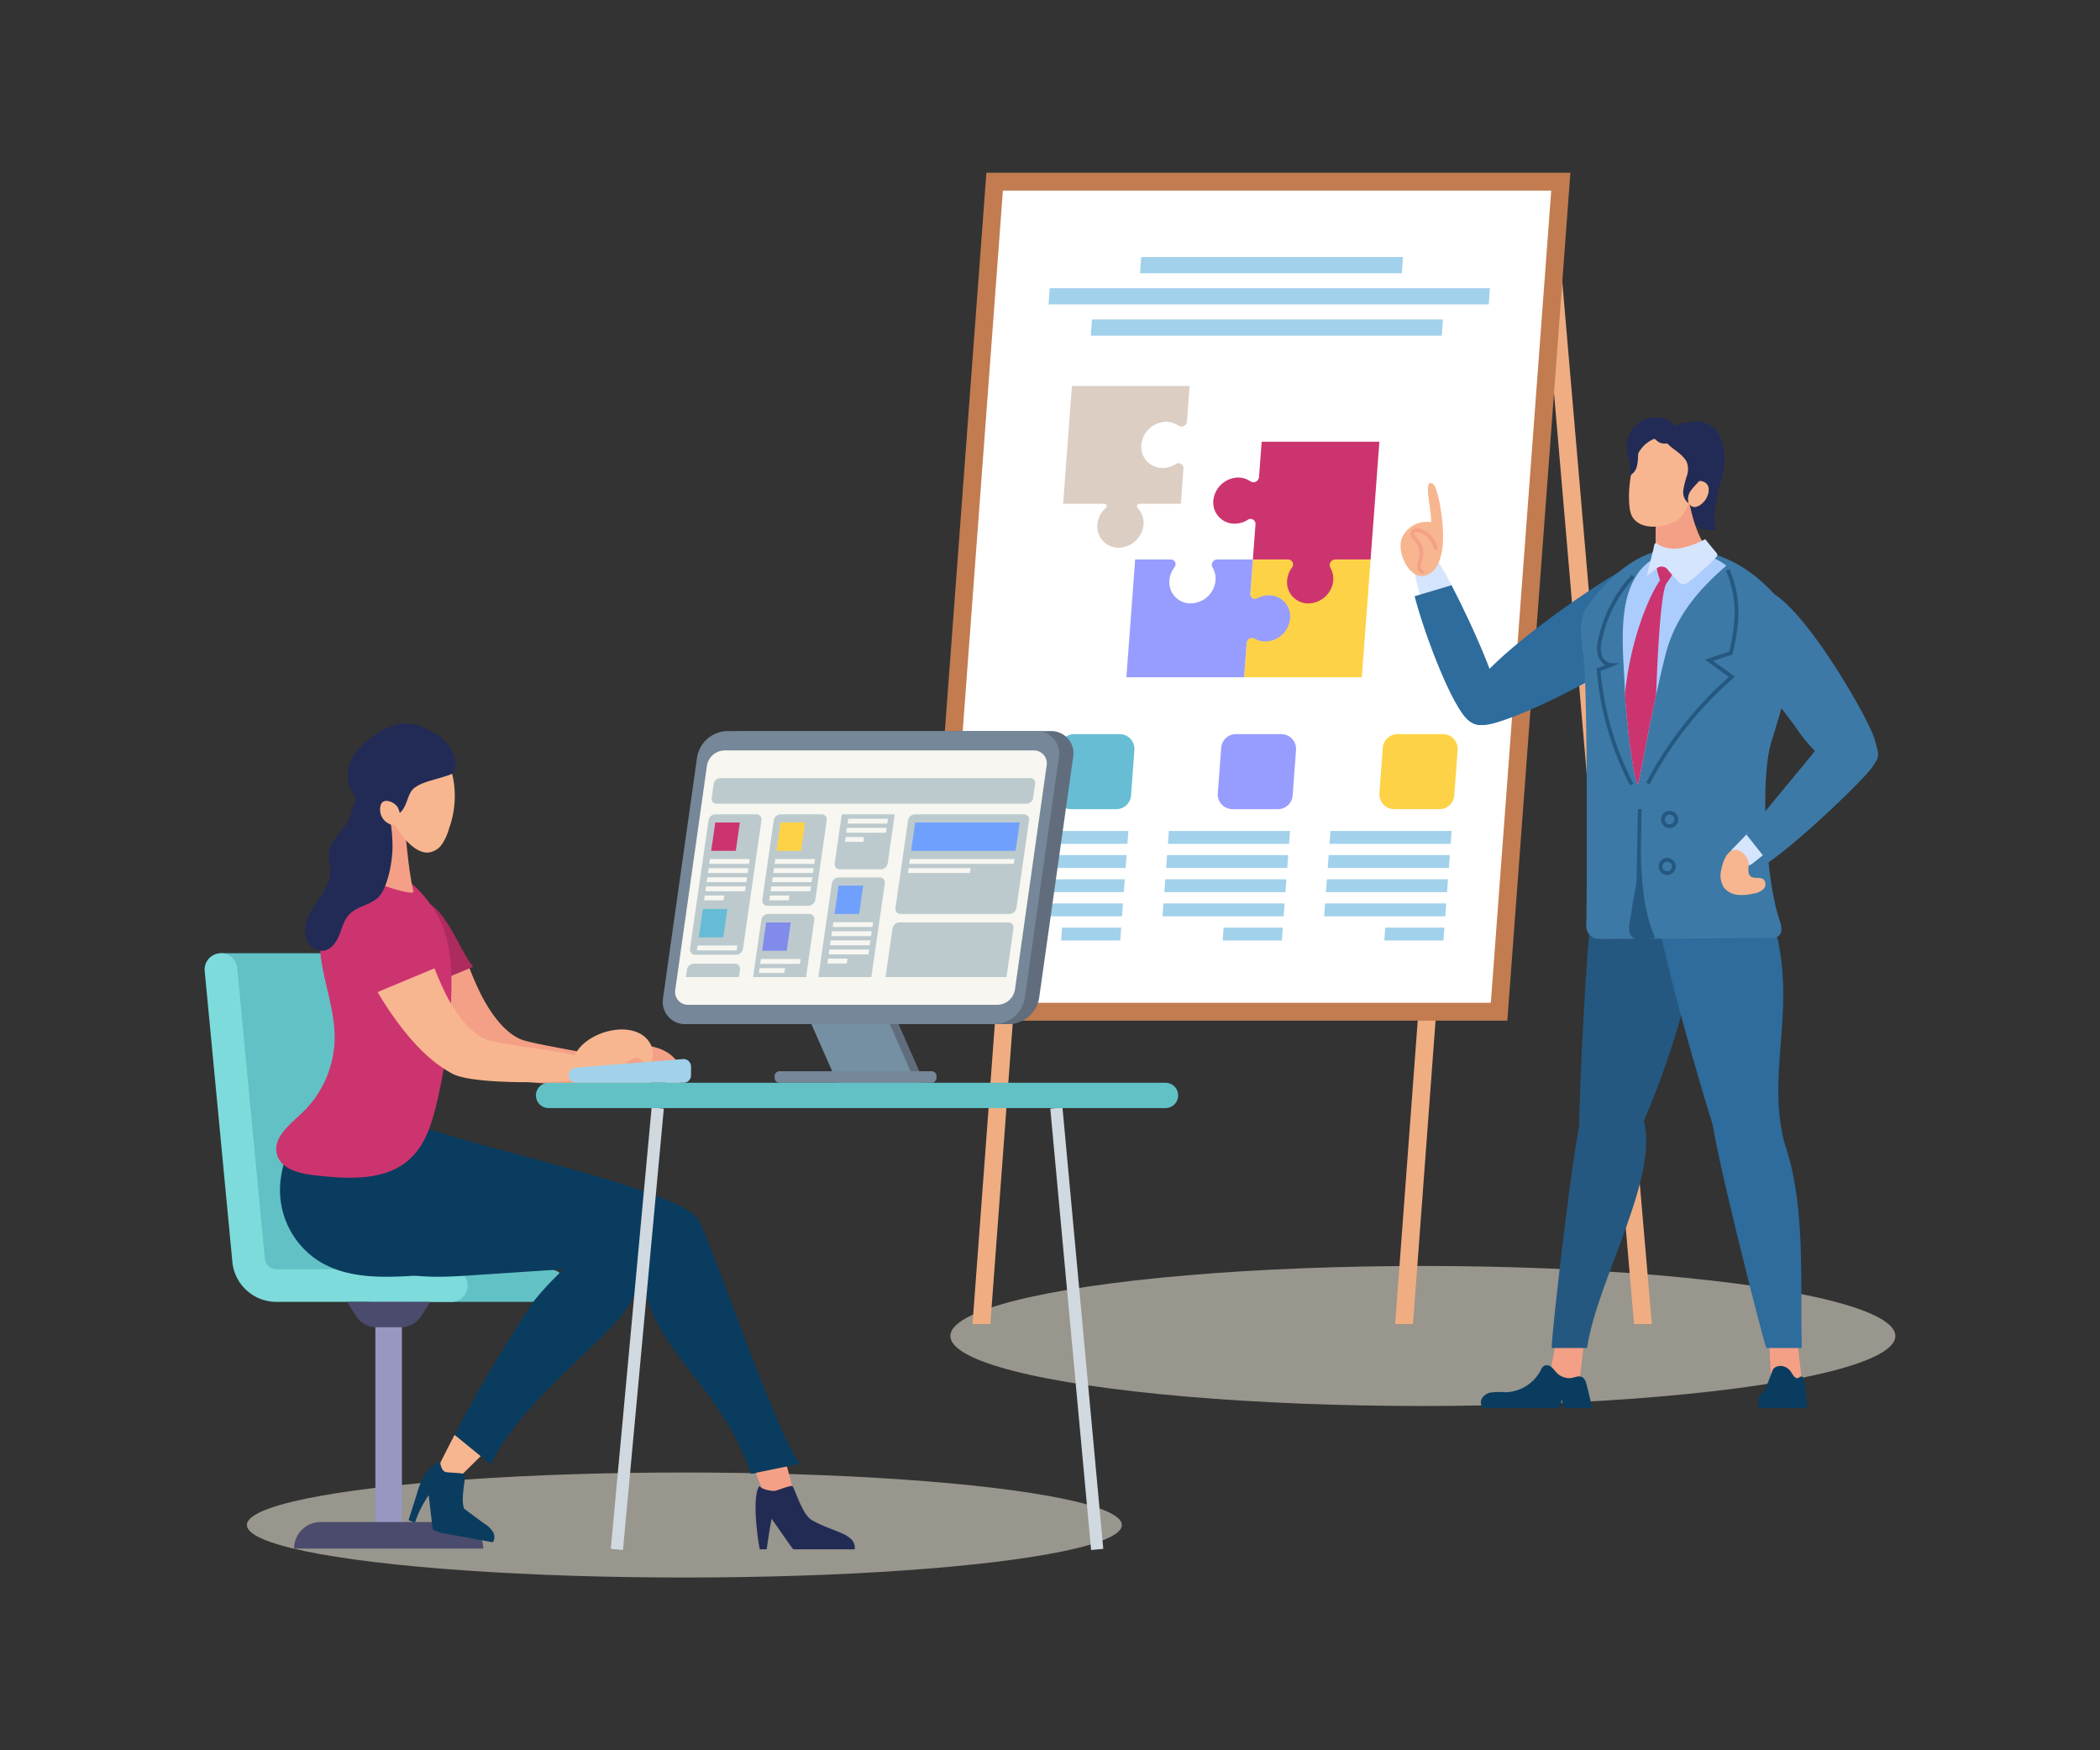 <svg xmlns="http://www.w3.org/2000/svg" viewBox="0 0 600 500"><rect x="0" y="0" width="600" height="500" fill="#333333" stroke="none"/><g data-name="Layer 2"><ellipse cx="195.534" cy="435.648" rx="125" ry="15" style="mix-blend-mode:multiply" fill="#e2dfcf" opacity=".58"/><ellipse cx="406.534" cy="381.648" rx="135" ry="20" style="mix-blend-mode:multiply" fill="#e2dfcf" opacity=".58"/><polygon fill="#f0ad82" points="445.758 73.419 471.961 378.237 466.864 378.237 440.661 73.419 445.758 73.419"/><path fill="#f0ad82" d="M413.655,244.596h-5.097l-9.942,133.641h5.097Zm-125.849,0-9.942,133.641h5.097l9.942-133.641Z"/><polygon fill="#c27c50" points="263.806 291.568 430.666 291.568 448.686 49.352 281.826 49.352 263.806 291.568"/><polygon fill="#fff" points="425.948 286.47 443.21 54.448 286.544 54.448 269.282 286.47 425.948 286.47"/><path fill="#fdd247" fill-rule="evenodd" d="M398.327,231.149h12.971a4.218,4.218,0,0,0,4.207-3.905l.967-12.995a4.218,4.218,0,0,0-4.207-4.531h-12.971a4.218,4.218,0,0,0-4.207,3.905l-.967,12.995A4.218,4.218,0,0,0,398.327,231.149Z"/><path fill="#a2d1eb" d="M380.138,237.376l-.274,3.68h34.613l.274-3.68Zm34.099,6.903h-34.613l-.274,3.68h34.613Zm-.514,6.903h-34.613l-.274,3.68h34.613Zm-.513,6.903h-34.613l-.274,3.68h34.613Zm-.514,6.903h-16.909l-.274,3.68H412.423Z"/><path fill="#979dfe" d="M352.15,231.149h12.971a4.218,4.218,0,0,0,4.207-3.905l.967-12.995a4.218,4.218,0,0,0-4.207-4.531h-12.972a4.218,4.218,0,0,0-4.207,3.905l-.967,12.995A4.218,4.218,0,0,0,352.15,231.149Z"/><path fill="#a2d1eb" d="M333.961,237.376l-.274,3.68h34.613l.274-3.68Zm34.099,6.903h-34.613l-.274,3.68h34.613Zm-.514,6.903h-34.613l-.274,3.68H367.273Zm-.514,6.903h-34.613l-.274,3.68h34.613Zm-.513,6.903h-16.909l-.274,3.68h16.909Z"/><path fill="#67bdd4" fill-rule="evenodd" d="M305.973,231.149H318.944a4.218,4.218,0,0,0,4.207-3.905l.967-12.995a4.218,4.218,0,0,0-4.207-4.531h-12.971a4.218,4.218,0,0,0-4.207,3.905l-.967,12.995A4.218,4.218,0,0,0,305.973,231.149Z"/><path fill="#a2d1eb" d="M287.784 237.376l-.274 3.68H322.123l.274-3.68zm34.099 6.903h-34.613l-.274 3.68h34.613zm-.513 6.903h-34.613l-.274 3.68h34.613zm-.514 6.903h-34.613l-.274 3.68h34.613zm-.513 6.903h-16.909l-.274 3.68h16.909zM325.72 78.058h74.801l.345-4.639h-74.801zm-25.804 4.281l-.345 4.639h125.773l.345-4.639zm112.366 8.92h-100.287l-.345 4.639h100.287z"/><polygon fill="#fdd247" fill-rule="evenodd" points="355.456 193.466 389.091 193.466 391.6 159.832 357.965 159.832 355.456 193.466"/><path fill="#cc346f" d="M352.769,136.5a6.272,6.272,0,0,1,4.542,1.025,1.588,1.588,0,0,0,2.41-1.249l.752-10.079h33.635l-2.509,33.635h-10.079a1.592,1.592,0,0,0-1.422,2.317,6.317,6.317,0,0,1,.681,4.617,7.285,7.285,0,0,1-6.176,5.561,6.051,6.051,0,0,1-6.851-6.544,6.977,6.977,0,0,1,1.335-3.59,1.423,1.423,0,0,0-1.047-2.362h-10.076l.751-10.076a1.419,1.419,0,0,0-2.271-1.223,6.931,6.931,0,0,1-3.669,1.067,6.055,6.055,0,0,1-5.997-7.338A7.287,7.287,0,0,1,352.769,136.5Z"/><path fill="#979dfe" d="M335.566,162.043a6.931,6.931,0,0,0-1.45,4.723,6.007,6.007,0,0,0,5.347,5.561,7.19,7.19,0,0,0,7.827-6.544,6.184,6.184,0,0,0-.866-3.701,1.52,1.52,0,0,1,1.331-2.251h10.21l-.732,9.817a1.336,1.336,0,0,0,2.031,1.243,6.83,6.83,0,0,1,4.154-.768,6.009,6.009,0,0,1,5.21,5.761,7.195,7.195,0,0,1-7.091,7.35,6.187,6.187,0,0,1-3.12-.822,1.525,1.525,0,0,0-2.228,1.237l-.732,9.817h-33.635l2.509-33.635h10.207A1.344,1.344,0,0,1,335.566,162.043Z"/><path fill="#dccec3" d="M306.259,110.277h33.635l-.752,10.08a1.587,1.587,0,0,1-2.41,1.249,6.271,6.271,0,0,0-4.543-1.025,7.287,7.287,0,0,0-5.989,5.763,6.055,6.055,0,0,0,5.997,7.337,6.933,6.933,0,0,0,3.67-1.068,1.418,1.418,0,0,1,2.27,1.223l-.751,10.076h-11.805a.722.722,0,0,0-.567,1.183,6.191,6.191,0,0,1,1.551,5.753,7.284,7.284,0,0,1-6.176,5.56,6.05,6.05,0,0,1-6.85-6.544,7.107,7.107,0,0,1,2.41-4.771.664.664,0,0,0-.409-1.181h-11.788Z"/><polygon fill="#616d7d" points="264.117 309.319 241.74 309.319 230.551 283.953 252.928 283.953 264.117 309.319"/><polygon fill="#7590a2" points="261.602 309.319 239.225 309.319 228.036 283.953 250.413 283.953 261.602 309.319"/><path fill="#758798" d="M222.735,306.01h43.423a1.419,1.419,0,0,1,1.419,1.419V307.9a1.419,1.419,0,0,1-1.419,1.419h-43.423a1.419,1.419,0,0,1-1.419-1.419v-.471a1.419,1.419,0,0,1,1.419-1.419Z"/><path fill="#616d7d" d="M199.976,292.565a6.366,6.366,0,0,1-6.439-7.499l9.715-68.717a8.942,8.942,0,0,1,8.56-7.5h88.363a6.366,6.366,0,0,1,6.439,7.499l-9.715,68.717a8.942,8.942,0,0,1-8.559,7.499Z"/><path fill="#758798" d="M195.888,292.565a6.366,6.366,0,0,1-6.439-7.499l9.715-68.717a8.943,8.943,0,0,1,8.56-7.5h88.363a6.366,6.366,0,0,1,6.439,7.499l-9.715,68.717a8.942,8.942,0,0,1-8.559,7.499Z"/><path fill="#f7f6f0" d="M196.669,287.042a3.683,3.683,0,0,1-3.729-4.343l9.046-63.982a5.173,5.173,0,0,1,4.957-4.343h88.363a3.683,3.683,0,0,1,3.729,4.343l-9.046,63.983a5.172,5.172,0,0,1-4.957,4.343Z"/><path fill="#bccace" d="M293.332 229.59h-88.613a1.36 1.36 0 01-1.377-1.609l.587-4.082a1.922 1.922 0 011.84-1.608h88.612a1.36 1.36 0 011.377 1.608l-.587 4.082A1.922 1.922 0 01293.332 229.59zM210.327 272.739h-11.712a1.448 1.448 0 01-1.466-1.712l5.278-36.684a2.045 2.045 0 011.958-1.712h11.712a1.448 1.448 0 011.466 1.712l-5.278 36.684A2.045 2.045 0 01210.327 272.739zM288.453 261.081h-31.14a1.448 1.448 0 01-1.466-1.712l3.601-25.026a2.045 2.045 0 011.958-1.712h31.14a1.448 1.448 0 011.466 1.712l-3.601 25.026A2.045 2.045 0 01288.453 261.081zM289.549 265.358a1.466 1.466 0 00-1.331-1.837h-31.372a2.067 2.067 0 00-1.86 1.837l-1.981 13.766h34.563zM252.785 252.503a1.466 1.466 0 00-1.331-1.837h-11.945a2.067 2.067 0 00-1.86 1.837l-3.83 26.622h15.136zM211.407 277.133a1.466 1.466 0 00-1.331-1.837h-11.945a2.067 2.067 0 00-1.86 1.837l-.286 1.992H211.12zM230.987 258.75h-11.712a1.448 1.448 0 01-1.466-1.712l3.265-22.695a2.045 2.045 0 011.958-1.712h11.712a1.448 1.448 0 011.466 1.712l-3.265 22.695A2.045 2.045 0 01230.987 258.75zM240.508 232.631l-1.995 13.866a1.466 1.466 0 001.331 1.837h11.945a2.067 2.067 0 001.86-1.837l1.995-13.866zM232.639 262.918a1.466 1.466 0 00-1.331-1.837h-11.945a2.067 2.067 0 00-1.86 1.837l-2.332 16.207h15.136z"/><polygon fill="#cc346f" points="210.225 243.049 203.2 243.049 204.363 234.963 211.388 234.963 210.225 243.049"/><path fill="#f7f6f0" d="M202.862,245.399l-.2,1.389h11.346l.2-1.389Zm-.575,3.993h11.345l.2-1.389h-11.346Zm-.375,2.605h11.345l.2-1.388h-11.345Zm-.375,2.605h11.345l.2-1.389h-11.345Zm-.375,2.605h5.543l.2-1.389h-5.543Z"/><polygon fill="#fdd247" fill-rule="evenodd" points="228.872 243.049 221.847 243.049 223.01 234.963 230.035 234.963 228.872 243.049"/><path fill="#f7f6f0" d="M221.509,245.399l-.2,1.389h11.345l.2-1.389Zm-.575,3.993h11.346l.2-1.389h-11.345Zm-.375,2.605h11.345l.2-1.388h-11.346Zm-.375,2.605h11.345l.2-1.389h-11.345Zm-.375,2.605h5.543l.2-1.389h-5.543Z"/><polygon fill="#70a0fe" points="245.464 261.084 238.439 261.084 239.603 252.997 246.628 252.997 245.464 261.084"/><path fill="#f7f6f0" d="M238.101 263.433l-.2 1.389h11.345l.2-1.389zm-.575 3.993h11.345l.2-1.389h-11.345zm-.375 2.605h11.345l.2-1.389h-11.345zm-.375 2.605h11.346l.2-1.389h-11.345zm-.375 2.605h5.543l.2-1.389H236.602zM242.351 233.894l-.2 1.389h11.345l.2-1.389zm-.575 3.993h11.345l.2-1.388h-11.345zm-.375 2.605h5.269l.2-1.389h-5.269z"/><polygon fill="#70a0fe" points="290.185 243.049 260.313 243.049 261.476 234.963 291.348 234.963 290.185 243.049"/><path fill="#f7f6f0" d="M259.975,245.399l-.2,1.389h29.872l.2-1.389Zm-.575,3.993H277.119l.2-1.389h-17.719Z"/><polygon fill="#818bea" fill-rule="evenodd" points="224.763 271.608 217.738 271.608 218.901 263.522 225.926 263.522 224.763 271.608"/><path fill="#f7f6f0" d="M217.4,273.958l-.2,1.389h11.346l.2-1.389Zm-.575,3.993h7.295l.2-1.389h-7.295Z"/><polygon fill="#66bcd5" fill-rule="evenodd" points="206.67 267.753 199.646 267.753 200.809 259.667 207.834 259.667 206.67 267.753"/><path fill="#f7f6f0" d="M199.307,270.103l-.2,1.388h11.346l.2-1.388Z"/><path fill="#62c1c5" d="M90.403,272.306l.005.058a4.626,4.626,0,0,1,5.341,4.163l7.902,83.057a3.289,3.289,0,0,0,3.289,2.995h49.983a4.663,4.663,0,1,1,0,9.326h-49.983a12.602,12.602,0,0,1-9.587-4.426c-2.749.204-13.398,1.117-13.398,1.117l-10.912-3.472-9.915-92.818Z"/><path fill="#7ddbdb" d="M78.961,362.579a3.289,3.289,0,0,1-3.289-2.995l-7.902-83.057a4.662,4.662,0,0,0-4.641-4.221h0a4.663,4.663,0,0,0-4.642,5.104l7.9,83.043a12.63,12.63,0,0,0,12.575,11.452H128.944a4.663,4.663,0,0,0,4.663-4.663h0a4.663,4.663,0,0,0-4.663-4.663Z"/><rect width="7.582" height="70.478" x="107.252" y="371.904" fill="#9797c2"/><path fill="#4b4b6d" d="M84.02 442.383h0a7.582 7.582 0 017.582-7.582h38.88a7.582 7.582 0 017.582 7.582H84.02zM114.504 379.156h-6.922a6.945 6.945 0 01-5.842-3.189l-2.612-4.063h23.83l-2.613 4.063A6.945 6.945 0 01114.504 379.156z"/><path fill="#f4a086" d="M177.09,303.137c-3.665-1.728-24.676-4.663-28.39-6.282-5.118-2.23-8.996-8.242-11.511-13.227a91.82,91.82,0,0,1-3.603-8.522l-15.702,8.297a92.606,92.606,0,0,0,7.094,10.459c3.992,5.091,8.617,9.838,14.323,12.887,5.948,3.178,30.562,3.563,37.224,2.511C181.892,308.148,180.755,304.865,177.09,303.137Z"/><path fill="#ad2b5e" d="M122.504,258.062c-4.146-2.245-12.653-1.769-13.064,4.203-.242,3.515,1.776,7.354,3.114,10.513a93.043,93.043,0,0,0,5.118,10.273c.069.119.143.235.213.354l17.302-7.216C131.385,271.4,127.822,260.941,122.504,258.062Z"/><path fill="#f4a086" d="M192.187 301.822a7.303 7.303 0 012.45 4.964c.041 1.894-1.503 5.689-2.91 4.421-1.163-1.048-1.453-2.8-3.017-2.753-1.564.047-2.966.911-4.42 1.489-4.292 1.705-17.293-.608-11.761-7.405C176.764 297.332 187.561 297.416 192.187 301.822zM220.927 430.512c.887 1.332 2.073 2.82 3.67 2.782 2.756-.065 2.957-3.999 2.267-6.647q-1.117-4.285-2.234-8.571l-8.657 2.53C216.917 424.198 219.249 427.993 220.927 430.512z"/><path fill="#0a3c5f" fill-rule="evenodd" d="M199.097,347.787c-6.966-7.695-50.514-17.26-70.994-23.525-15.293-4.679-31.031-7.31-33.36,13.346a24.069,24.069,0,0,0,11.163,22.75c8.314,5.106,18.765,4.627,28.5,3.982,18.56-1.229,29.942-1.982,48.502-3.211,1.775,24.289,22.417,32.985,31.658,59.888l13.884-2.831C220.032,405.52,202.558,352.222,199.097,347.787Z"/><path fill="#f7b690" d="M125.754,417.966c-.71,1.435-1.405,3.205-.574,4.569,1.435,2.355,4.942.562,6.891-1.36q3.153-3.11,6.306-6.22l-8.496-5.075C128.479,412.562,127.097,415.253,125.754,417.966Z"/><path fill="#0a3c5f" fill-rule="evenodd" d="M91.275,360.358c8.314,5.106,18.765,4.627,28.5,3.982q28.829-1.909,57.658-3.817c3.068-.203,6.511-.593,8.424-3,2.235-2.811,1.153-7.203-1.391-9.737s-6.123-3.67-9.557-4.721q-30.718-9.402-61.437-18.804c-15.294-4.679-31.032-7.31-33.36,13.346A24.069,24.069,0,0,0,91.275,360.358Z"/><path fill="#0a3c5f" fill-rule="evenodd" d="M186.991,353.084c-4.234-13.108-30.642,12.765-35.252,19.729a416.281,416.281,0,0,0-21.858,37.068l10.309,8.438c6.761-13.623,20.247-25.122,31.278-36.002,3.626-3.576,7.325-7.254,9.538-11.896C183.218,365.778,187.746,355.421,186.991,353.084Z"/><path fill="#cc346f" d="M91.685,273.544c1.048,7.821,4.053,15.405,3.926,23.296a29.99,29.99,0,0,1-9.33,21.107c-3.549,3.336-8.421,7.122-7.15,11.824,1.143,4.229,6.431,5.482,10.784,5.977,9.492,1.079,20.322,1.746,27.305-4.774,4.276-3.992,6.126-9.896,7.487-15.585a157.72,157.72,0,0,0,4.212-30.752c.331-8.819-.258-18.221-5.328-25.445-5.051-7.198-10.72-11.971-18.985-9.433C95.206,258.977,90.646,265.787,91.685,273.544Z"/><path fill="#222b54" fill-rule="evenodd" d="M217.007,424.496c.538.944,3.023,1.385,4.047,1.426.809.032,4.515-1.656,5.316-1.38.577.199,2.727,7.934,5.396,9.575,2.67,1.641,5.631,2.546,8.471,3.766a9.259,9.259,0,0,1,2.792,1.665,3.36,3.36,0,0,1,1.186,2.809,1.567,1.567,0,0,1-.083.241H226.668c-.508-.596-.965-1.243-1.409-1.879q-2.396-3.429-4.792-6.859c-.503,2.498-.939,5.428-1.422,8.738h-1.951C216.472,439.934,214.75,427.263,217.007,424.496Z"/><path fill="#0a3c5f" fill-rule="evenodd" d="M119.144,426.631a18.936,18.936,0,0,1,2.354-5.417,9.443,9.443,0,0,1,4.281-3.741c.012,1.018.449,2.567,1.38,2.977.736.325,5.061.211,5.663.745.405.359-1.322,6.937-.223,9.765,0,0,3.94,2.983,5.973,4.416a7.437,7.437,0,0,1,2.177,2.092,2.933,2.933,0,0,1,.206,2.893,1.887,1.887,0,0,1-.164.215l-15.016-2.752-2.047-.805a19.566,19.566,0,0,1-.337-2.152q-.45-3.862-.899-7.725a29.884,29.884,0,0,0-3.941,7.84l-1.815-.714Q117.941,430.45,119.144,426.631Z"/><path fill="#f7b690" d="M167.09,302.205c-3.665-1.728-24.676-3.73-28.39-5.349-5.118-2.23-8.996-8.242-11.511-13.227a91.819,91.819,0,0,1-3.603-8.522l-15.702,8.297a92.606,92.606,0,0,0,7.094,10.459c3.992,5.091,8.617,9.838,14.323,12.887,5.948,3.178,30.562,2.63,37.224,1.578C171.893,307.215,170.755,303.932,167.09,302.205Z"/><path fill="#cc346f" d="M120.752,268.173c-1.853-4.021-4.354-8.004-8.248-10.112-4.146-2.245-12.653-1.769-13.064,4.203-.242,3.515,1.776,7.354,3.114,10.513a92.991,92.991,0,0,0,5.118,10.273c.069.119.143.235.212.354l17.302-7.216C124.291,273.856,121.796,270.441,120.752,268.173Z"/><path fill="#f7b690" d="M182.117,294.927a7.302,7.302,0,0,1,3.988,3.839c.681,1.768.515,5.861-1.239,5.146-1.449-.591-2.316-2.141-3.772-1.566s-2.481,1.863-3.653,2.9c-3.46,3.059-16.474,5.292-13.575-2.978C166.085,295.933,176.272,292.351,182.117,294.927Z"/><path fill="#f4a086" d="M106.208,231.758c.731-1.379,8.753,2.757,9.23,3.747s.982,12.197,2.697,19.193c.37,1.51-14.593-3.113-13.53-4.941C106.328,246.794,108.088,235.492,106.208,231.758Z"/><path fill="#f7b690" d="M129.332,221.658c-2.771-11.495-18.496-9.071-22.23-7.925-3.735,1.146-3.83,6.429-4.19,10.319a9.826,9.826,0,0,0,2.076,6.694c1.373,1.832,7.354,4.592,7.693,4.664,2.22,3.826,5.828,8.201,9.497,8.147a5.433,5.433,0,0,0,4.123-2.422,16.071,16.071,0,0,0,2.02-4.506A27.239,27.239,0,0,0,129.332,221.658Z"/><path fill="#222b56" fill-rule="evenodd" d="M102.115,228.338a11.462,11.462,0,0,1-2.708-5.75,10.729,10.729,0,0,1,1.938-7.205c2.533-3.764,9.073-8.622,14.358-8.729,5.645-.115,15.341,5.507,14.421,12.493-.275,2.09-1.423,2.105-3.422,2.772-2.634.879-6.169,1.487-8.354,3.202-2.613,2.051-1.451,6.996-6.8,8.603-1.729.519-3.506,3.573-4.654,5.948C105.529,238.121,103.439,229.938,102.115,228.338Z"/><path fill="#222b56" fill-rule="evenodd" d="M94.184,242.738c-.504,2.154.256,4.399.134,6.608-.283,5.133-5.083,8.845-6.686,13.73a7.761,7.761,0,0,0,.153,5.786,4.728,4.728,0,0,0,4.822,2.709c2.149-.389,3.54-2.484,4.346-4.513s1.338-4.265,2.843-5.847c2.324-2.442,6.348-2.665,8.585-5.186,2.157-2.429,3.764-9.177,3.764-14.156,0-9.6-3.078-18.359-7.685-16.978-2.748.824-3.542,5.828-4.273,8.029C98.947,236.654,95.071,238.945,94.184,242.738Z"/><path fill="#f7b690" d="M109.226,229.219a1.956,1.956,0,0,0-.512,1.009,4.516,4.516,0,0,0,3.477,5.453,1.922,1.922,0,0,0,1.387-.136c1.4-.853.69-3.824.017-4.975C112.897,229.374,110.418,228.11,109.226,229.219Z"/><path fill="#a2d1eb" d="M195.108,302.546l-30.633,2.45a2.165,2.165,0,0,0-1.993,2.159h0a2.165,2.165,0,0,0,2.165,2.165h30.633a2.165,2.165,0,0,0,2.165-2.165v-2.45A2.165,2.165,0,0,0,195.108,302.546Z"/><rect width="126.62" height="3.496" x="118.775" y="377.833" fill="#d0d9df" transform="rotate(-84.712 182.085 379.581)"/><rect width="3.496" height="126.62" x="305.904" y="316.271" fill="#d0d9df" transform="rotate(-5.283 307.652 379.581)"/><path fill="#62c1c5" d="M333.005,316.54H156.733a3.61,3.61,0,0,1-3.61-3.61h0a3.611,3.611,0,0,1,3.61-3.611h176.273a3.611,3.611,0,0,1,3.611,3.611h0A3.611,3.611,0,0,1,333.005,316.54Z"/><path fill="#255880" d="M466.627,326.834c-1.479,3.116-3.492,6.63-6.414,7.502-2.026.605-7.718-3.227-8.857-4.766s2.393-75.711,4.943-80.226c3.421-6.058,30.419,2.309,29.489,12.817-1.189,13.434-5.015,27.727-9.557,41.048A222.945,222.945,0,0,1,466.627,326.834Z"/><path fill="#f4a086" d="M514.953 395.688a20.266 20.266 0 01-8.929-.713q-.233-5.222-.465-10.444a2.496 2.496 0 01.162-1.273 2.1 2.1 0 011.581-.871c2.37-.425 6.027-.558 6.415 2.462C514.181 388.46 514.538 392.077 514.953 395.688zM451.163 395.688a19.195 19.195 0 01-8.765-.713q.967-5.222 1.934-10.444a2.909 2.909 0 01.455-1.273 2.743 2.743 0 011.781-.871c2.468-.425 6.156-.558 5.85 2.462C452.052 388.46 451.578 392.077 451.163 395.688z"/><path fill="#255880" d="M452.147,318.295c3.854-6.163,13.145-10.388,17.05.304,5.954,16.305-12.931,46.805-15.741,66.496H443.343C443.062,383.189,450.009,321.714,452.147,318.295Z"/><path fill="#0a3c5f" fill-rule="evenodd" d="M501.08,267.404c-2.462,1.939-5.717,2.236-8.771,2.236-25.136,0-39.68-8.174-36.204-19.72,3.571-11.86,26.065-9.946,37.815-6.124,2.533.824,6.223,1.622,7.953,3.986C504.381,251.21,507.061,262.692,501.08,267.404Z"/><path fill="#2d6c9c" d="M426.69 206.643c-2.413.638-5.356.919-7.057-.908a4.944 4.944 0 01-1.072-4.093 11.495 11.495 0 011.63-4.033c5.826-9.897 31.494-27.879 42.136-34.064 4.683-2.722 3.071 21.898 1.305 24.594C461.843 190.87 437.888 203.681 426.69 206.643zM509.837 326.495c-.533 3.116-4.556 6.968-7.214 7.84-1.843.605-8.698-3.227-10.304-4.766s-19.602-63.766-18.422-68.282a15.004 15.004 0 0112.279-10.884c8.109-1.312 16.87 1.509 20.114 11.756C514.118 286.894 504.415 305.373 509.837 326.495z"/><path fill="#d5e5fd" d="M410.636,160.068c-1.033-1.384-2.352-2.913-4.078-2.836a3.612,3.612,0,0,0-3.038,2.747c-.123.425.939,5.351,2.354,10.732l8.852-3.534A65.95,65.95,0,0,0,410.636,160.068Z"/><path fill="#2d6c9c" d="M414.726 167.176l-10.555 3.144c3.248 12.348 10.966 31.822 15.258 35.359 3.102 2.556 6.516 1.466 8.942-1.194C431.005 201.597 421.028 179.257 414.726 167.176zM489.125 318.295c1.761-6.151 10.71-11.013 17.152.304 10.373 18.222 7.95 45.453 8.521 66.496h-10.112C503.759 383.189 488.146 321.714 489.125 318.295z"/><path fill="#3c79a6" d="M453.382,173.474c-2.561,3.788-1.632,9.186-.994,13.566,1.365,9.371.968,75.544.84,77.02a3.725,3.725,0,0,0,2.004,3.789,6.949,6.949,0,0,0,2.872.386c13.202-.086,34.102-.171,47.304-.257a4.855,4.855,0,0,0,2.532-.475c1.585-.989,1.036-3.137.468-4.78-3.808-10.997-5.688-39.949-2.233-51.037,3.429-11.003,7.64-24.595,5.741-36.099-4.658-5.687-14.183-18.888-33.069-18.888C465.599,156.698,455.68,170.075,453.382,173.474Z"/><path fill="#3c79a6" d="M504.742,168.703c-1.802-.538-14.494.27-11.107,9.295,4.205,11.203,12.607,20.327,19.621,30.022a43.051,43.051,0,0,0,7.183,8.327c2.84,2.334,6.455,3.951,10.119,3.65,1.918-.158,4.749-1.06,5.69-2.942.757-1.514-.184-4.005-.527-5.513C534.499,206.19,514.753,171.69,504.742,168.703Z"/><path fill="#18898d" fill-rule="evenodd" d="M521.485,202.105a.915.915,0,0,1,.028.224C521.506,202.254,521.493,202.18,521.485,202.105Z"/><path fill="#d5e5fd" d="M494.442,243.205c-.176,1.864,3.531,3.549,5.357,3.963.528.12,3.239-2.585,7.041-5.222l-5.803-5.935C498.329,239.397,494.478,242.825,494.442,243.205Z"/><path fill="#acccfd" d="M468.09,224.084c2.394-12.693,4.842-25.349,7.707-36.842,2.709-10.869,9.227-18.527,17.443-25.664-6.786-5.297-18.619-5.8-24.436,1.122-7.178,8.54-4.896,24.027-4.574,34.266C464.485,205.091,466.836,224.098,468.09,224.084Z"/><path fill="#cc346f" d="M476.163,166.62c.947-1.367,2.207-2.812,1.92-4.45a2.678,2.678,0,0,0-2.201-2.13c-4.008-.568-2.169,3.79-1.596,5.708-3.849,5.772-8.478,17.884-10.012,32.338.413,8.624,2.616,26.01,3.816,25.997,1.631-8.649,3.291-17.271,5.087-25.529C473.519,189.017,474.391,169.178,476.163,166.62Z"/><path fill="#3c79a6" d="M536.408,214.325c-.481-1.722-2.243-2.736-3.923-3.347a18.381,18.381,0,0,0-9.359-1.119c-2.065.416-2.703,2.292-3.882,3.805-2.952,3.786-14.496,17.515-20.278,24.741l6.326,7.954c9.345-6.48,26.32-22.885,29.161-26.597C535.668,218.173,536.946,216.252,536.408,214.325Z"/><path fill="#222b56" fill-rule="evenodd" d="M476.725,122.745c1.458-1.464,11.527-5.298,14.768,1.969a18.109,18.109,0,0,1,.958,9.553c-.784,3.59-4.227,15.266-1.786,16.942a8.334,8.334,0,0,1-10.267-8.234c.043-2.857,1.542-5.726.731-8.466a10.559,10.559,0,0,0-2.962-4.175c-.978-.986-2.622-2.072-2.874-3.476A5.003,5.003,0,0,1,476.725,122.745Z"/><path fill="#222b56" fill-rule="evenodd" d="M467.432,127.368a5.313,5.313,0,0,1,1.459-3.277c1.448-1.312,3.753-1.104,5.519-.266.952.452,1.928,1.23,1.934,2.284a3.163,3.163,0,0,1-1.335,2.187c-1.525,1.35-3.715,3.35-5.726,3.888C466.799,132.848,467.234,128.795,467.432,127.368Z"/><path fill="#f4a086" d="M473.54,143.456c1.294-5.71,5.614-7.047,8.126-5.677,1.61,10.688,3.25,15.438,7.439,21.267-5.208,3.339-14.1,2.718-16.022,0C473.007,158.19,472.871,146.409,473.54,143.456Z"/><path fill="#f7b690" d="M484.111,129.983a8.892,8.892,0,0,0-14.836-2.221c-4.097,4.565-4.581,16.596-3.061,19.574,2.659,5.207,12.193,2.918,14.226.19C483.418,143.529,486.148,134.861,484.111,129.983Z"/><path fill="#222b56" fill-rule="evenodd" d="M468.132,128.911c-.171,1.341-.094,2.715-.398,4.032a3.977,3.977,0,0,1-2.398,3.041,4.915,4.915,0,0,0,.414-3.585c-.243-1.209-.702-2.369-.892-3.588a8.286,8.286,0,0,1,10.005-9.361,5.521,5.521,0,0,1,3.611,2.377,3.337,3.337,0,0,1-.435,4.08,3.954,3.954,0,0,1-3.442.667c-.968-.224-1.265-.887-2.06-1.326C470.047,123.873,468.39,126.889,468.132,128.911Z"/><path fill="#f7b690" d="M488.135,140.689a5.625,5.625,0,0,1-2.305,3.528c-3.394,2.338-4.69-2.542-3.356-4.956C484.064,136.383,488.874,136.841,488.135,140.689Z"/><path fill="#222b56" fill-rule="evenodd" d="M475.874,125.739c.026,1.098,2.947,2.882,3.751,3.63a9.538,9.538,0,0,1,2.217,2.411,5.874,5.874,0,0,1,.133,4.15,24.113,24.113,0,0,0-1.028,4.114,4.005,4.005,0,0,0,1.515,3.746,4.251,4.251,0,0,1,.877-3.948c.838-1.132,1.947-2.048,2.748-3.207a7.768,7.768,0,0,0,.558-7.711c-.856-1.724-3.206-4.522-5.001-5.196C480.158,123.169,475.816,123.253,475.874,125.739Z"/><path fill="#0a3c5f" fill-rule="evenodd" d="M423.107 400.803c-.13-1.447 1.243-2.646 2.656-2.982a19.686 19.686 0 014.343-.097 11.728 11.728 0 0010.068-6.214 2.965 2.965 0 011.011-1.344 1.949 1.949 0 012.105.386c.586.481 1 1.138 1.536 1.675a5.159 5.159 0 003.686 1.476c1.137-.017 2.409-.885 3.501-.311.964.506 1.223 1.841 1.468 2.792.421 1.639.802 3.29 1.204 4.934a6.888 6.888 0 01.203 1.12h-7.894a11.095 11.095 0 01-.824-2.644 6.23 6.23 0 01-.684 2.644h-21.696A2.442 2.442 0 01423.107 400.803zM502.378 400.803a3.396 3.396 0 011.167-2.982c.621-.337 1.591-2.762 2.877-6.311.588-1.624 3.866-2.077 5.502.718.531.907 1.024 1.495 1.62 1.476.5-.017 1.059-.885 1.539-.311a6.725 6.725 0 01.645 2.792c.185 1.639.353 3.29.529 4.934.039.364.077.745.089 1.12h-13.669A4.267 4.267 0 01502.378 400.803z"/><path fill="#d5e5fd" d="M470.484,164.518q1.259-.922,2.517-1.844a2.251,2.251,0,0,1,3.735.392q1.243,1.398,2.486,2.795a2.75,2.75,0,0,0,1.404,1.019,2.718,2.718,0,0,0,2.058-.806,71.9,71.9,0,0,0,7.543-6.788.885.885,0,0,0,.093-1.457q-1.563-1.901-3.125-3.801a24.786,24.786,0,0,1-7.246,2.603,9.616,9.616,0,0,1-5.842-.879c-.295-.158-.85-.705-1.188-.521-.327.178-.407,1.244-.493,1.586q-.455,1.803-.909,3.607Q471,162.47,470.484,164.518Z"/><rect width="36.231" height="1.07" x="450.051" y="248.701" fill="#255880" transform="rotate(-88.934 468.166 249.236)"/><path fill="#255880" d="M471.307 224.058l-.948-.496a105.649 105.649 0 0123.625-30.189l-6.864-4.934 6.952-2.302c1.916-8.05 2.471-15.092-.925-23.158l.986-.415c3.55 8.431 2.93 15.737.91 24.112l-.07.289-5.525 1.83 6.254 4.495-.507.444A104.59 104.59 0 00471.307 224.058zM465.714 224.325a87.036 87.036 0 01-9.509-32.975l-.032-.398 2.459-.954a4.828 4.828 0 01-2.083-2.765 9.75 9.75 0 01.126-4.791 39.119 39.119 0 019.514-18.241l.785.727a38.049 38.049 0 00-9.255 17.742 8.826 8.826 0 00-.143 4.267 3.266 3.266 0 002.704 2.469l2.569.102-5.545 2.153a85.987 85.987 0 009.359 32.17z"/><path fill="#f7b690" d="M491.783 248.503a6.487 6.487 0 00.71 4.96 5.613 5.613 0 003.86 2.147 13.655 13.655 0 004.511-.312 5.39 5.39 0 002.912-1.255 1.999 1.999 0 00.071-2.852c-1.004-.779-2.652-.043-3.645-.836-.998-.796-.545-2.356-.596-3.631-.076-1.928-2.079-4.243-4.162-3.91C493.144 243.182 492.156 246.587 491.783 248.503zM400.562 153.655a7.699 7.699 0 018.312-4.473c.201-3.638-2.469-12.874.604-10.916 1.363.869 3.693 12.785 2.49 19.251-.398 2.138-1.094 4.357-2.735 5.783C403.758 168.056 398.688 158.185 400.562 153.655z"/><path fill="#f4a086" d="M406.399,163.981a.532.532,0,0,1-.185-.033,2.35,2.35,0,0,1-1.32-2.419,6.707,6.707,0,0,1,.35-1.541c.077-.246.154-.493.214-.744a5.187,5.187,0,0,0-1.157-4.572c-.084-.093-.169-.183-.255-.273a4.765,4.765,0,0,1-.703-.868,1.831,1.831,0,0,1-.087-1.868,2.17,2.17,0,0,1,2.638-.557,7.69,7.69,0,0,1,4.805,5.283.535.535,0,1,1-1.038.257,6.595,6.595,0,0,0-4.122-4.531c-.533-.189-1.177-.212-1.368.104a.822.822,0,0,0,.093.77,3.94,3.94,0,0,0,.557.673c.094.099.188.198.279.3a6.27,6.27,0,0,1,1.398,5.529c-.065.275-.149.546-.234.817a5.737,5.737,0,0,0-.303,1.296,1.328,1.328,0,0,0,.622,1.34.535.535,0,0,1-.185,1.036Z"/><path fill="#255880" d="M477.033 236.547a2.448 2.448 0 112.448-2.448A2.451 2.451 0 01477.033 236.547zm0-3.827a1.379 1.379 0 101.379 1.379A1.381 1.381 0 00477.033 232.719zM476.343 249.973a2.448 2.448 0 112.449-2.448A2.451 2.451 0 01476.343 249.973zm0-3.827a1.379 1.379 0 101.379 1.379A1.38 1.38 0 00476.343 246.145zM468.658 240.854c.411 9.333.491 18.585 4.279 27.124-2.094.079-4.673 1.185-6.445-.194-1.956-1.522-.607-5.325-.346-7.354C466.941 254.233 468.957 247.081 468.658 240.854z"/></g></svg>